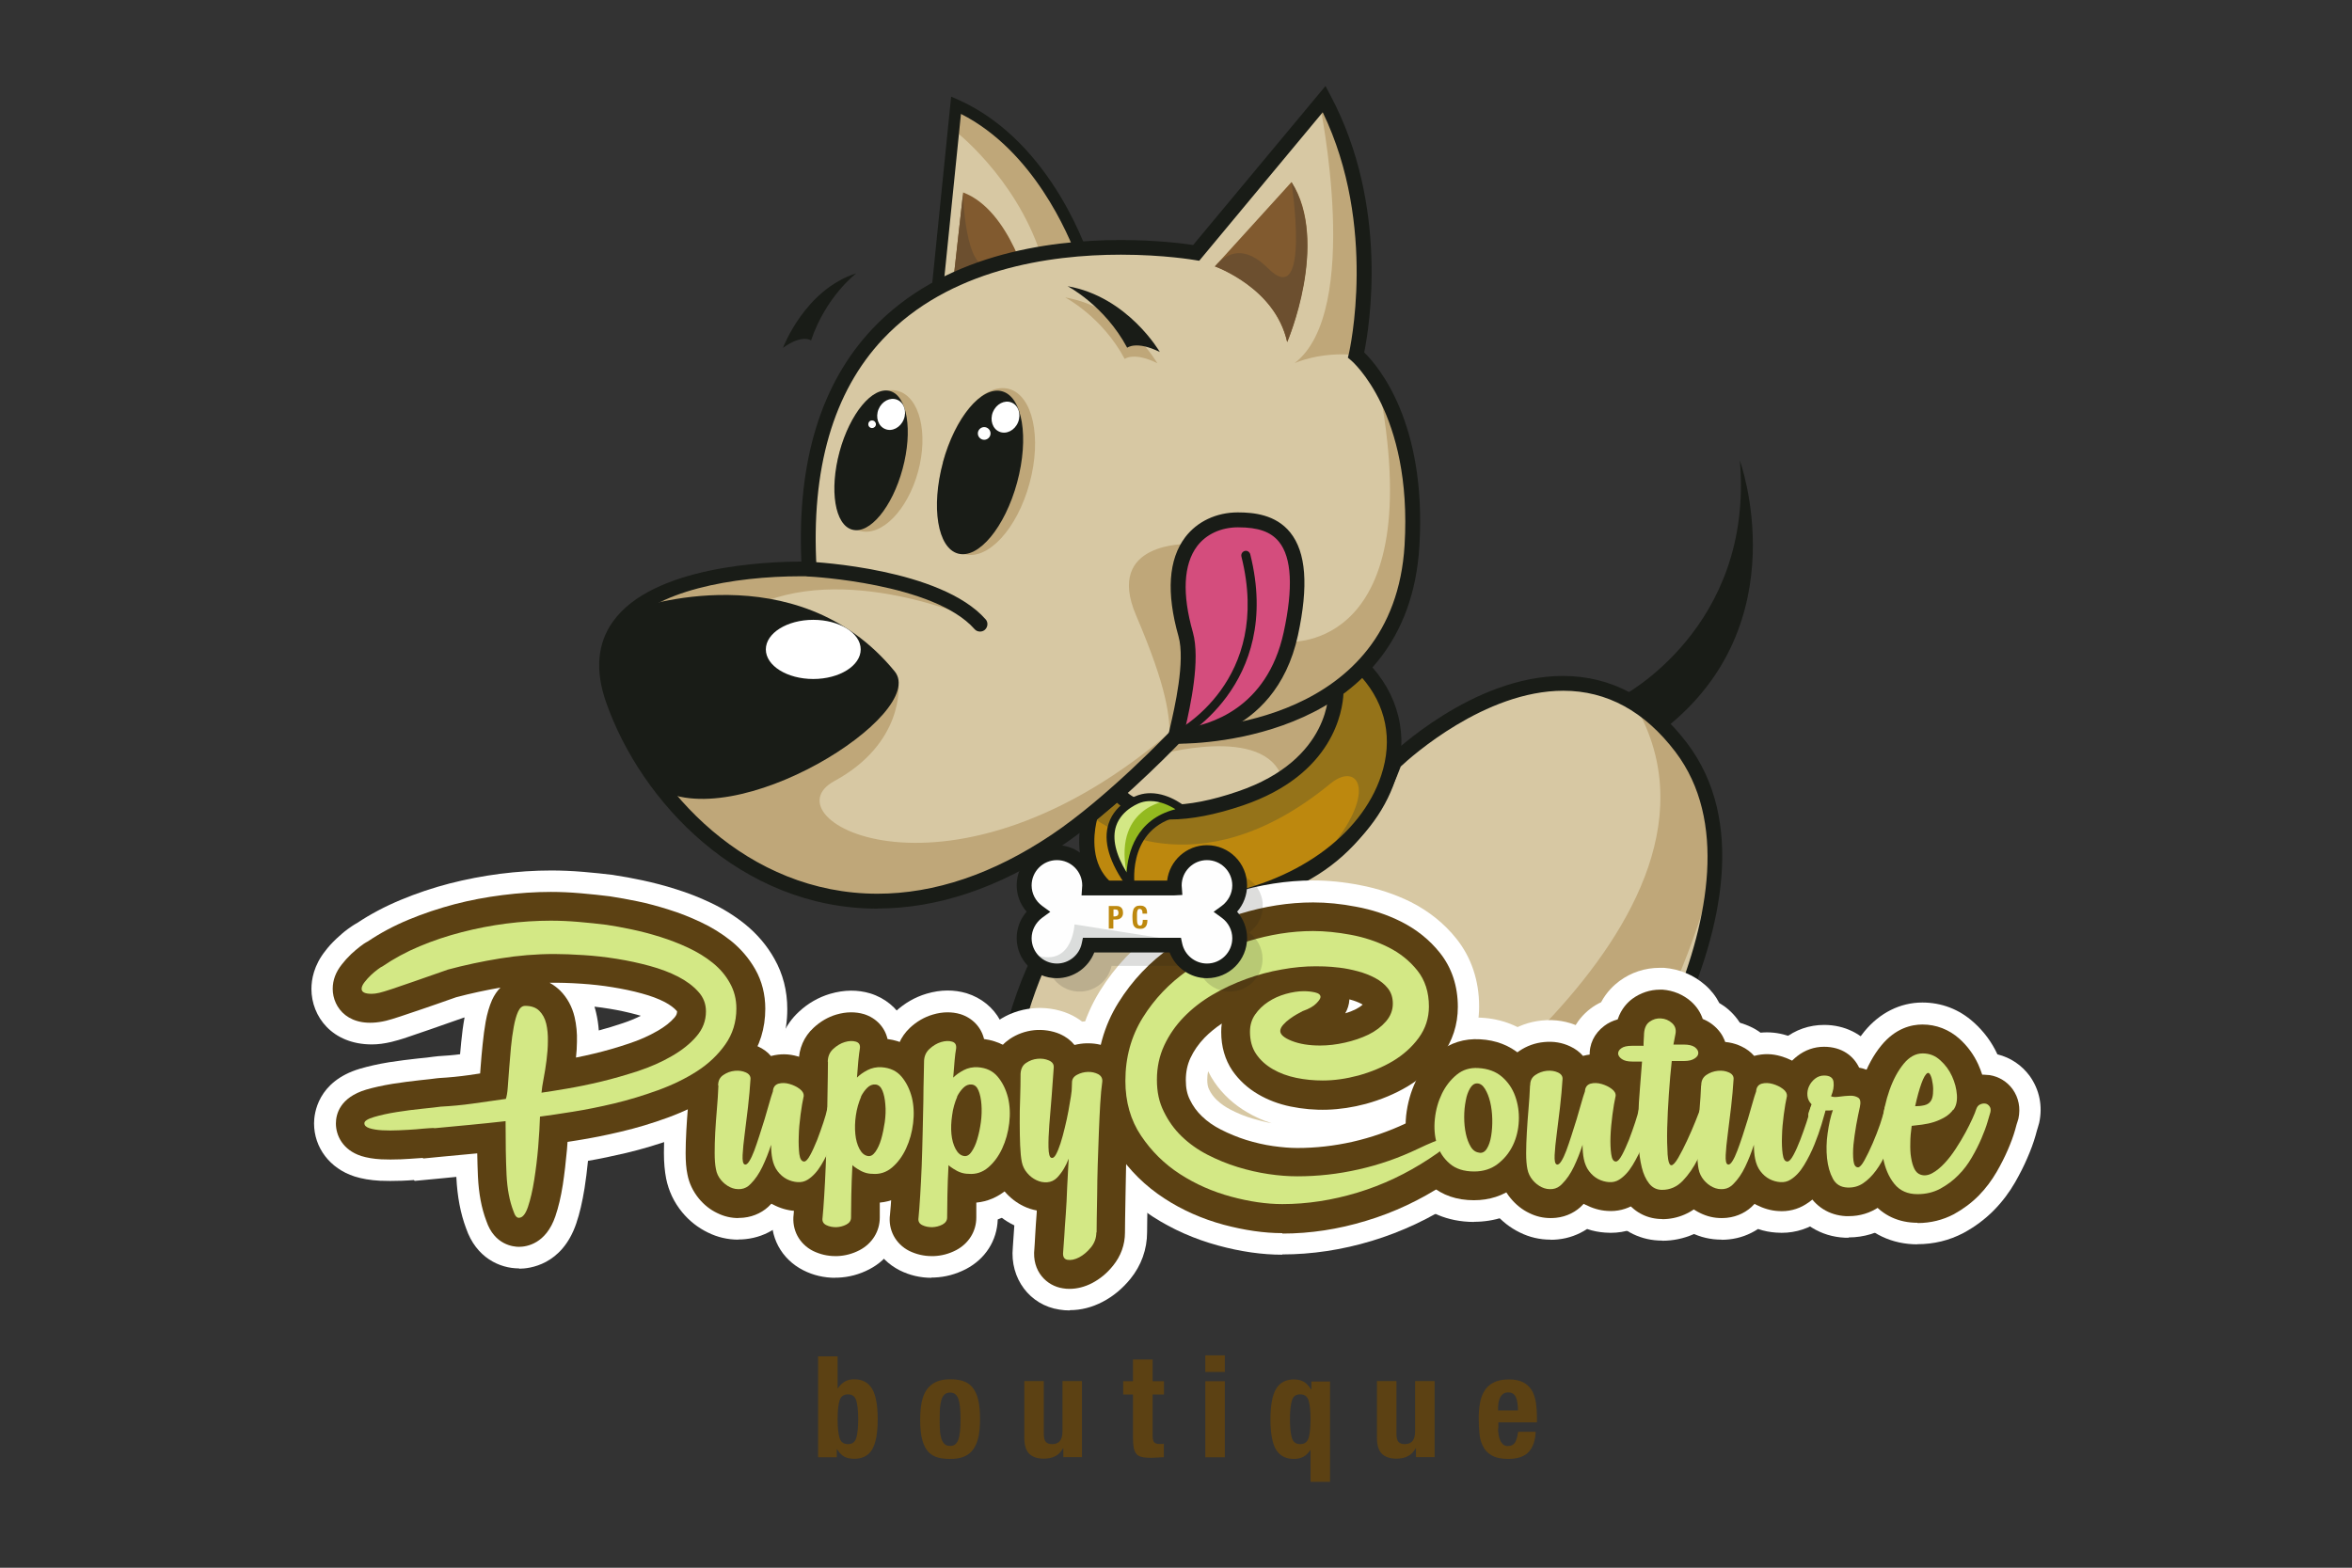 <?xml version="1.0" encoding="UTF-8"?>
<svg id="Capa_1" data-name="Capa 1" xmlns="http://www.w3.org/2000/svg" xmlns:xlink="http://www.w3.org/1999/xlink" viewBox="0 0 170.08 113.39">
  <rect x="0" y="0" width="170.08" height="113.39" fill="#333333" stroke="none"/>
  <defs>
    <style>
      .cls-1 {
        fill: none;
      }

      .cls-2 {
        clip-path: url(#clippath);
      }

      .cls-3 {
        fill: #fff;
      }

      .cls-4 {
        fill: #fefefe;
      }

      .cls-5 {
        fill: #815a2f;
      }

      .cls-6 {
        fill: #6c4f2f;
      }

      .cls-7 {
        fill: #bd880e;
      }

      .cls-8 {
        fill: #bfa779;
      }

      .cls-9 {
        fill: #d7c8a3;
      }

      .cls-10 {
        fill: #d44d7d;
      }

      .cls-11 {
        fill: #d3e885;
      }

      .cls-12 {
        fill: #dbdddc;
      }

      .cls-13 {
        fill: #191c17;
      }

      .cls-14 {
        fill: #93ba1f;
      }

      .cls-15 {
        fill: #957319;
      }

      .cls-16 {
        fill: #5c4113;
      }

      .cls-17 {
        opacity: .15;
      }
    </style>
    <clipPath id="clippath">
      <rect class="cls-1" x="75.72" y="63.16" width="15.59" height="8.55"/>
    </clipPath>
  </defs>
  <path class="cls-9" d="M78.5,19.14s-2.57-8.48-9.36-11.53l-1.58,15.6s3.62-3.76,10.95-4.07"/>
  <path class="cls-5" d="M68.98,19.92s3.16-.99,5.46,1.01c0,0-1.35-5.71-4.79-7.01l-.67,6Z"/>
  <path class="cls-6" d="M69.64,13.92s.11,5.83,1.99,5.32l-2.65,.68,.67-6Z"/>
  <path class="cls-9" d="M100.79,55.13s12.4-12.1,20.76-1.07c8.36,11.03-7.3,30.87-7.3,30.87,0,0-26.42-2.22-33.28-1.07-6.85,1.16-9.43,1.07-9.43,1.07,0,0,.82-17.36,8.28-20.82,0,0,1.7,2.22,7.42,1.29,5.72-.93,10.88-2.95,13.54-10.27"/>
  <path class="cls-8" d="M99.4,84.2s28.2-17.59,18.72-33.39c0,0,7.29,4.35,5.69,12.38-1.6,8.04-9.56,21.73-9.56,21.73l-14.85-.73Z"/>
  <path class="cls-13" d="M71.69,85.47l-.72-.02,.05-.55c.03-.43,.93-17.71,8.59-21.27l.39-.18,.26,.34s1.1,1.31,4.38,1.31c.78,0,1.63-.07,2.53-.22,5.25-.85,10.48-2.64,13.12-9.93l.13-.2c.25-.24,6.08-5.86,12.6-5.86,3.51,0,6.52,1.63,8.97,4.85,8.58,11.32-7.23,31.48-7.39,31.61l-.16,.13h-.2c-.15-.02-14.77-.95-24.95-.95-3.88,0-6.64-.4-8.2-.14-5.92,1-8.68,1.07-9.38,1.07m8.04-20.71c-5.81,2.94-7.27,17.5-7.57,19.64,1.12-.04,3.8-.22,8.74-1.05,1.62-.28,4.44,.12,8.38,.12,9.54,0,22.98,.81,24.81,.93,1.58-1.3,14.55-20.09,7.05-30-2.23-2.94-4.96-4.43-8.11-4.43-5.68,0-11.03,4.79-11.76,5.48-2.85,7.7-8.37,9.59-13.91,10.49-.96,.16-1.86,.23-2.7,.23h0c-2.86,0-4.32-.91-4.91-1.41"/>
  <path class="cls-9" d="M80.91,57.22s.3,1.29,2.58,1.47c2.27,.17,8.89-1.24,10.94-3.77,2.04-2.53,2.19-3.97,2.19-4.98,0,0-3.95,2.17-6.58,2.69-2.63,.52-5.22,.87-5.22,.87l-3.9,3.73Z"/>
  <path class="cls-8" d="M83.69,54.61s7.78-2.24,9.03,1.68c0,0,4.22-3.03,3.87-6.34-.35-3.31,.02-.21,.02-.21,0,0-11.14,.65-12.92,4.87"/>
  <path class="cls-7" d="M78.83,58.99s-2.61,8.05,8.66,6.38c11.28-1.67,16.77-11.32,10.93-17.15,0,0-1,1.11-1.84,1.68,0,0,.35,5.39-6.91,7.86-7.25,2.47-8.89-.43-8.89-.43l-1.96,1.66Z"/>
  <path class="cls-15" d="M79.27,59.29s7.13,5.44,16.92-2.6c2.22-1.83,3.72,1.05-1.24,6.01,0,0,10.54-7.05,3.32-14.27l-1.66,1.74s.61,5.65-8.82,8.16c0,0-5.25,1.37-6.92-1.06l-1.6,2.04Z"/>
  <path class="cls-13" d="M84.67,66.13h0c-2.73,0-4.65-.75-5.72-2.22-1.56-2.14-.66-4.97-.62-5.09l.05-.15,2.57-2.17,.32,.56s.74,1.15,3.32,1.15c1.39,0,3.04-.32,4.93-.97,6.79-2.31,6.55-7.27,6.55-7.32l-.02-.3,.25-.17c.78-.53,1.74-1.59,1.75-1.6l.38-.42,.4,.4c2.34,2.34,3.09,5.47,2.06,8.59-1.58,4.79-6.8,8.5-13.29,9.46-1.05,.16-2.02,.24-2.9,.24m-5.37-6.84c-.14,.54-.55,2.54,.52,4,.86,1.18,2.49,1.77,4.85,1.77,.82,0,1.75-.07,2.75-.22,6.1-.9,10.98-4.34,12.43-8.75,.86-2.59,.35-5.09-1.42-7.1-.33,.34-.83,.82-1.31,1.18-.06,1.24-.72,5.86-7.26,8.09-2,.68-3.77,1.02-5.28,1.02-2.15,0-3.3-.71-3.84-1.21l-1.43,1.21Z"/>
  <path class="cls-8" d="M68.98,9.4s4.4,3.34,6.27,8.97l2.85-.36s-2.38-7.47-8.95-10.4l-.16,1.79Z"/>
  <path class="cls-13" d="M67.02,24.36l1.76-17.37,.53,.23c6.88,3.09,9.48,11.43,9.59,11.79l.16,.51-.54,.02c-7.06,.3-10.63,3.91-10.67,3.95l-.83,.86Zm2.47-16.12l-1.42,13.97c1.42-1.1,4.67-3.11,9.86-3.46-.66-1.79-3.2-7.85-8.44-10.51"/>
  <path class="cls-9" d="M58.51,41.16s-17.7-.62-14.19,9.43c3.51,10.05,16.23,20.82,32.03,10.23,4.13-2.77,8.67-7.56,8.67-7.56,0,0,16.22,.53,17.08-13.79,.6-10.01-4.05-13.79-4.05-13.79,0,0,2.31-9.79-2.31-18.51l-9.25,11.12s-29.63-5.34-27.98,22.86"/>
  <path class="cls-8" d="M95.44,7.54s3.11,14.96-1.83,18.73c0,0,1.83-.86,4.45-.59,0,0,2.55-9.81-2.62-18.14"/>
  <path class="cls-8" d="M60.74,32.57c-.76,2.79-.11,5.4,1.45,5.83,1.56,.42,3.44-1.5,4.2-4.29,.76-2.8,.1-5.4-1.45-5.83-1.56-.43-3.44,1.5-4.2,4.29"/>
  <path class="cls-8" d="M68.23,33.27c-.89,3.3-.23,6.35,1.49,6.81,1.72,.47,3.84-1.83,4.73-5.13,.9-3.3,.23-6.35-1.49-6.82-1.72-.46-3.84,1.83-4.73,5.13"/>
  <path class="cls-8" d="M77.02,21.51s2.67,1.38,4.31,4.45c0,0,.67-.53,2.36,.31,0,0-2.31-4.01-6.67-4.76"/>
  <path class="cls-8" d="M93.2,46.42s10.29,.73,6.46-18.75c0,0,6.22,11.66-1.07,20.55,0,0-4.67,4.08-8.5,4.49l-2.91-.82,6.02-5.46Z"/>
  <path class="cls-8" d="M85.91,39.35s-6.04-.19-3.76,5.15c2.28,5.34,2.44,7.3,2.44,8.99,0,0,2.86-6.81,2.57-10.01-.29-3.2-1.25-4.13-1.25-4.13"/>
  <path class="cls-8" d="M64.98,49.55s.39,4.2-4.64,6.94c-5.04,2.73,8.42,10.26,24.57-3.79,0,0-12.9,17.51-29.35,10.67,0,0-7.03-3.28-7.6-7.45-.57-4.17,17.02-6.37,17.02-6.37"/>
  <path class="cls-8" d="M70.56,44.83s-9.63-4.35-16.37-.82l-7.82-.29s11.53-6.46,24.19,1.1"/>
  <path class="cls-10" d="M85.03,53.26s6.72-.04,8.32-7.43c1.6-7.38-1.34-8.23-3.83-8.23s-5.57,1.94-3.78,8.27c.67,2.36-.71,7.11-.71,7.38"/>
  <path class="cls-13" d="M63.45,65.72c-9.9,0-17.12-7.75-19.63-14.95-.79-2.27-.63-4.23,.5-5.81,2.86-4.02,11.13-4.34,13.6-4.34h.03c-.32-7.22,1.41-12.88,5.13-16.83,5.01-5.31,12.54-6.43,17.97-6.43,2.56,0,4.5,.25,5.23,.36l9.57-11.5,.37,.7c4.26,8.03,2.79,16.79,2.43,18.57,1,.97,4.53,5.08,3.99,14.01-.83,13.88-15.68,14.29-17.39,14.29-.86,.89-4.86,4.96-8.6,7.47-4.41,2.96-8.85,4.45-13.2,4.45m-5.54-24.03c-4.82,0-10.7,1.02-12.73,3.89-.91,1.28-1.03,2.91-.36,4.84,2.4,6.86,9.25,14.23,18.63,14.23,4.13,0,8.37-1.43,12.6-4.27,4.03-2.7,8.54-7.44,8.58-7.49l.16-.17h.45c1.59,0,15.55-.36,16.33-13.28,.57-9.58-3.81-13.31-3.85-13.35l-.25-.21,.08-.33c.02-.1,2.09-9.17-1.9-17.42l-8.93,10.74-.31-.05s-2.23-.39-5.35-.39c-5.22,0-12.44,1.06-17.2,6.09-3.61,3.83-5.23,9.42-4.81,16.61l.03,.58-.59-.02s-.21,0-.57,0"/>
  <path class="cls-13" d="M68.19,33.44c-.88,3.24-.39,6.2,1.09,6.6,1.48,.4,3.39-1.9,4.27-5.14,.88-3.25,.39-6.2-1.09-6.6-1.48-.4-3.39,1.9-4.28,5.15"/>
  <path class="cls-13" d="M60.71,32.68c-.75,2.77-.34,5.29,.92,5.63,1.26,.34,2.89-1.62,3.64-4.4,.75-2.77,.34-5.29-.92-5.63-1.26-.34-2.89,1.63-3.64,4.4"/>
  <path class="cls-13" d="M70.87,45.68c-.15,0-.3-.06-.4-.18-2.94-3.33-11.89-3.8-11.98-3.8-.29-.02-.52-.26-.51-.56,.01-.29,.24-.51,.56-.51,.39,.02,9.5,.5,12.73,4.16,.2,.22,.17,.56-.05,.76-.1,.09-.23,.13-.35,.13"/>
  <path class="cls-5" d="M87.86,19.27s4.28,1.43,5.22,5.47c0,0,3.07-7.38,.31-11.57l-5.53,6.09Z"/>
  <path class="cls-13" d="M125.8,33.27s4.32,11.77-5.41,19.43c0,0-2.35-1.98-3.14-2.32,0,0,9.62-4.97,8.56-17.11"/>
  <path class="cls-13" d="M45.97,44.02s11.61-4.14,18.72,4.53c2.52,3.07-11.63,12.04-17.3,8.36,0,0-3.83-6.87-3.52-8.69,.3-1.83,.69-3.3,2.1-4.19"/>
  <path class="cls-13" d="M77.2,20.7s2.67,1.38,4.31,4.45c0,0,.67-.53,2.36,.31,0,0-2.31-4-6.67-4.76"/>
  <path class="cls-13" d="M61.92,19.77s-2.18,1.64-3.27,4.85c0,0-.64-.47-2.03,.54,0,0,1.57-4.21,5.3-5.39"/>
  <path class="cls-3" d="M63.53,29.6c-.24,.59-.02,1.23,.48,1.43,.5,.21,1.1-.1,1.34-.69,.24-.59,.02-1.23-.48-1.43-.5-.2-1.1,.11-1.34,.69"/>
  <path class="cls-3" d="M71.8,29.8c-.24,.59-.02,1.23,.48,1.43,.5,.2,1.1-.1,1.34-.69,.24-.59,.02-1.23-.48-1.43-.5-.2-1.1,.11-1.34,.69"/>
  <path class="cls-6" d="M87.86,19.27s4.43,1.61,5.22,5.47c0,0,3.07-7.06,.31-11.57,0,0,1.43,9.36-1.69,6.24-1.65-1.65-2.91-1.23-3.84-.15"/>
  <path class="cls-3" d="M62.79,30.69c0,.15,.12,.27,.27,.27s.28-.12,.28-.27-.12-.28-.28-.28-.27,.12-.27,.28"/>
  <path class="cls-3" d="M71.63,31.35c0,.25-.21,.46-.46,.46s-.46-.21-.46-.46,.21-.46,.46-.46,.46,.21,.46,.46"/>
  <path class="cls-3" d="M62.24,46.97c0,1.18-1.54,2.14-3.43,2.14s-3.43-.96-3.43-2.14,1.54-2.14,3.43-2.14,3.43,.96,3.43,2.14"/>
  <path class="cls-13" d="M84.49,53.8v-.54c0-.11,.02-.22,.13-.69,.3-1.3,1.11-4.76,.6-6.55-.89-3.15-.73-5.56,.49-7.17,.86-1.13,2.25-1.79,3.8-1.79,1.13,0,2.74,.15,3.79,1.45,1.15,1.43,1.33,3.86,.56,7.43-1.67,7.71-8.77,7.85-8.84,7.85h-.54Zm5.03-15.66c-1.22,0-2.3,.5-2.95,1.36-.99,1.31-1.1,3.46-.31,6.23,.56,1.99-.19,5.36-.55,6.94,1.67-.23,5.91-1.36,7.12-6.95,.69-3.19,.58-5.39-.34-6.53-.59-.73-1.5-1.05-2.96-1.05"/>
  <path class="cls-13" d="M85.03,53.59c-.12,0-.23-.07-.29-.18-.08-.16-.02-.36,.14-.44,.29-.15,7.14-3.72,4.89-12.72-.04-.17,.06-.35,.24-.4,.17-.05,.35,.06,.4,.24,2.38,9.52-5.16,13.43-5.23,13.47-.05,.02-.1,.03-.15,.03"/>
  <path class="cls-11" d="M82.24,57.78s-3.84,1.65-.7,6.27c0,0-.25-4.8,4.16-5.36,0,0-1.69-1.44-3.46-.92"/>
  <path class="cls-14" d="M84.41,57.91s-4.09,.48-2.86,5.6c0,0,.81-4.74,3.91-4.93,0,0-.67-.67-1.05-.67"/>
  <path class="cls-13" d="M82.2,65.11l-.66-.9c-1.33-1.81-1.79-3.38-1.37-4.65,.51-1.54,2.11-2.04,2.18-2.06,.27-.09,.55-.13,.84-.13,1.45,0,2.64,1.06,2.69,1.1l.45,.4-.6,.09c-4.22,.62-3.71,4.86-3.68,5.04l.15,1.1Zm.99-7.17c-.23,0-.46,.03-.67,.1-.02,0-1.39,.45-1.81,1.7-.3,.91-.04,2.04,.76,3.36,.09-1.39,.66-3.84,3.53-4.57-.43-.27-1.09-.59-1.81-.59"/>
  <path class="cls-12" d="M85.48,64.72s.58-2.38,2.2-1.33c1.62,1.04,.11,2.55,.11,2.55,0,0,2.72-.57,1.5-3.15-1.22-2.58-5.48-1-3.81,1.94"/>
  <path class="cls-12" d="M87.79,65.94s1.52,2.93-2.33,3.43c0,0,1.97,2.14,3.85-.49,1.89-2.63-1.52-2.93-1.52-2.93"/>
  <path class="cls-12" d="M75.05,62.43s2.54-.58,3.18,2.31c0,0,1.44-2.98-2.16-3.26,0,0-1.02,.1-1.02,.95"/>
  <path class="cls-3" d="M37.53,91.74c-1.39,0-3.1-.77-3.83-2.91-.4-1.07-.63-2.28-.7-3.69,0,0,0-.02,0-.02-.31,.03-.61,.06-.91,.09l-2.1,.2-.06-.06c-.29,.02-.58,.04-.88,.05-.6,.02-1.09,.02-1.57,0-.71-.04-1.3-.14-1.84-.31-1.78-.57-2.93-2.08-2.93-3.84,0-.69,.24-3.03,3.31-3.95,.62-.18,1.31-.34,2.11-.47,.73-.11,1.41-.2,2.07-.27,.52-.05,.89-.09,1.14-.13l.36-.04c.52-.03,1.05-.07,1.57-.14,.02-.29,.05-.58,.08-.87,.06-.63,.14-1.23,.24-1.77,0,0,0-.02,0-.02-.05,.01-.09,.02-.13,.04-.98,.34-1.78,.62-2.4,.84-.65,.22-1.18,.4-1.58,.54-.49,.17-.9,.28-1.18,.35-.51,.12-.97,.18-1.41,.18-2.87,0-4.37-2.02-4.37-4.01,0-.68,.17-1.71,1.01-2.76,.19-.26,.48-.58,.81-.89,.27-.25,.53-.48,.79-.67,.21-.15,.43-.31,.69-.45,.96-.64,2.02-1.2,3.15-1.67,1.15-.48,2.34-.88,3.54-1.19,1.17-.3,2.4-.54,3.65-.7,1.26-.16,2.5-.24,3.7-.24,.73,0,1.49,.03,2.32,.1,.75,.06,1.46,.14,2.14,.22l.11,.02c.6,.09,1.27,.21,2.02,.37,.79,.17,1.61,.38,2.42,.64,.84,.26,1.69,.59,2.49,.97,.9,.42,1.75,.95,2.5,1.55,.9,.73,1.61,1.57,2.14,2.52,.62,1.09,.93,2.32,.93,3.63,0,1.75-.49,3.33-1.47,4.71-.8,1.13-1.83,2.11-3.06,2.9-1.08,.69-2.28,1.28-3.58,1.74-1.17,.42-2.36,.78-3.54,1.06-.95,.22-1.87,.42-2.76,.57-.07,.69-.15,1.35-.25,1.98-.16,.99-.35,1.82-.6,2.55-1.03,3.03-3.41,3.27-4.12,3.27m5.44-18.94c.04,.13,.08,.26,.11,.4,.1,.42,.17,.86,.2,1.31,.56-.15,1.13-.32,1.72-.52,.48-.16,.92-.34,1.32-.54-.09-.03-.19-.06-.28-.08-.63-.17-1.3-.32-1.99-.43-.36-.06-.72-.11-1.08-.15"/>
  <path class="cls-3" d="M53.4,89.66c-.77,0-1.52-.17-2.22-.52-.7-.34-1.33-.83-1.85-1.46-.6-.73-.98-1.55-1.16-2.44-.1-.52-.16-1.13-.16-1.84,0-.52,.02-1.1,.05-1.71,.03-.56,.07-1.16,.13-1.78,.04-.51,.07-1.01,.09-1.5,.03-1.53,.75-2.88,2-3.71,.73-.5,1.58-.81,2.49-.9,.97-.1,1.87,.06,2.7,.44,.27,.12,.52,.27,.75,.44,.63-.06,1.25,0,1.86,.18,.72,.21,1.37,.53,1.93,.95,.11,.08,.21,.17,.31,.26,.3,0,.62,.03,.92,.1,.94,.18,1.85,.75,2.48,1.59,.79,1.05,1.02,2.36,.65,3.63-.06,.21-.14,.53-.27,.96-.17,.57-.38,1.16-.63,1.78-.27,.68-.61,1.36-1,2.01-.6,.99-1.33,1.75-2.19,2.28-.84,.53-1.87,.8-2.95,.71-.43-.03-.87-.11-1.31-.26-.62,.41-1.33,.67-2.09,.75-.17,.02-.36,.03-.55,.03m5.18-6.98l.72,.11c-.05-.09-.11-.19-.17-.28-.07-.09-.19-.23-.38-.36-.05,.18-.11,.35-.16,.52"/>
  <path class="cls-3" d="M60.4,92.42c-.81,0-1.59-.18-2.3-.54-1.61-.81-2.48-2.45-2.26-4.21,.03-.35,.07-.82,.1-1.39,.04-.63,.07-1.33,.1-2.08,.03-.77,.06-1.55,.08-2.35,.02-.81,.03-1.56,.04-2.25l.03-1.83c.01-.48,.01-.8,.01-.97,0-1.4,.56-2.69,1.57-3.62,.65-.61,1.42-1.05,2.26-1.3,1.03-.3,2-.3,2.9-.03,1.09,.34,1.92,1.05,2.41,1.95,1.04,.32,1.95,.91,2.64,1.74,.71,.86,1.21,1.86,1.48,2.99,.24,.99,.3,2.06,.17,3.15-.13,1.04-.4,2.03-.83,2.93-.47,1.03-1.13,1.9-1.94,2.6-.52,.44-1.08,.77-1.69,1-.05,1.53-.9,2.86-2.3,3.59-.73,.38-1.49,.58-2.28,.61h-.21Z"/>
  <path class="cls-3" d="M67.36,92.42c-.81,0-1.58-.18-2.3-.54-1.61-.82-2.48-2.46-2.26-4.22,.03-.35,.07-.81,.1-1.38,.04-.63,.07-1.33,.1-2.08,.03-.76,.05-1.55,.07-2.35,.02-.81,.04-1.56,.05-2.25l.03-1.82c.01-.5,.02-.81,.02-.98,0-1.4,.56-2.68,1.57-3.62,.65-.61,1.42-1.06,2.27-1.31,1.02-.3,1.99-.3,2.89-.03,1.09,.34,1.93,1.05,2.42,1.95,1.04,.32,1.95,.91,2.64,1.74,.71,.85,1.21,1.86,1.48,2.99,.24,.99,.3,2.06,.17,3.15-.13,1.04-.4,2.03-.83,2.93-.47,1.03-1.13,1.9-1.94,2.6-.52,.44-1.08,.77-1.69,1-.05,1.53-.9,2.86-2.3,3.59-.74,.38-1.5,.58-2.28,.61h-.21Z"/>
  <path class="cls-3" d="M77.35,94.78c-.25,0-.5-.02-.74-.06-2.14-.32-3.59-2.25-3.37-4.5,.02-.25,.04-.59,.07-1.02,.01-.18,.02-.37,.04-.57-.69-.33-1.31-.81-1.84-1.42-.61-.69-1.03-1.56-1.21-2.49-.09-.45-.16-1.04-.19-1.74-.02-.55-.03-1.14-.03-1.77s0-1.25,.03-1.91c.02-.57,.03-1.11,.03-1.64v-.2c.09-1.5,.82-2.82,2.01-3.62,.74-.51,1.59-.82,2.51-.91,.84-.09,1.81,.04,2.64,.4,.35,.15,.66,.34,.95,.56,.09,0,.19-.01,.28-.02h.19c.85,0,1.66,.2,2.4,.59,1.53,.84,2.36,2.39,2.22,4.07l-.02,.21c-.05,.34-.09,.78-.12,1.33-.04,.63-.07,1.32-.1,2.04-.03,.73-.05,1.48-.07,2.23-.02,.75-.03,1.45-.04,2.1-.01,.67-.02,1.25-.03,1.75,0,.45-.01,.76-.01,.93,0,1.24-.42,2.41-1.21,3.38-.57,.7-1.24,1.26-2.01,1.66-.77,.4-1.56,.6-2.36,.6"/>
  <path class="cls-3" d="M92.73,90.75c-1.45,0-3.02-.22-4.66-.67-1.69-.46-3.28-1.16-4.72-2.09-1.55-1-2.86-2.29-3.88-3.82-1.15-1.72-1.74-3.74-1.74-5.99,0-2.38,.61-4.57,1.81-6.51,1.1-1.77,2.52-3.27,4.23-4.47,1.61-1.14,3.43-2.02,5.4-2.62,1.93-.59,3.88-.9,5.78-.9,1.08,0,2.22,.11,3.39,.34,1.28,.24,2.52,.65,3.66,1.21,1.32,.67,2.44,1.56,3.32,2.67,1.08,1.35,1.64,3.04,1.64,4.89,0,1.6-.5,3.13-1.44,4.42-.4,.55-.86,1.05-1.36,1.5,.14-.01,.28-.02,.42-.02,2.14,0,3.82,1.64,3.82,3.74,0,1.31-.59,2.53-1.67,3.43-.35,.3-.8,.62-1.4,1.01-1.91,1.26-3.98,2.23-6.13,2.88-2.15,.65-4.33,.98-6.49,.98m-5.35-13.23c-.04,.18-.06,.37-.06,.58,0,.3,.04,.54,.13,.71,.14,.3,.33,.55,.56,.77,.28,.27,.61,.5,1,.7,.5,.26,1.03,.48,1.58,.64,.47,.14,.93,.26,1.39,.34-.64-.2-1.23-.47-1.77-.79-.95-.55-1.76-1.29-2.37-2.18-.17-.25-.32-.51-.45-.78"/>
  <path class="cls-3" d="M106.6,88.38c-2.05,0-3.4-.8-4.16-1.47-.96-.83-1.65-1.88-2.02-3.11-.31-1.03-.4-2.13-.29-3.27,.12-1.09,.41-2.11,.86-3.04,.5-1.02,1.19-1.89,2.03-2.58,1.15-.95,2.57-1.41,4.12-1.3,1.45,.08,2.79,.6,3.84,1.5,.92,.8,1.6,1.79,2.02,2.95,.36,1.01,.52,2.08,.46,3.19-.05,1.1-.32,2.17-.79,3.16-.51,1.05-1.23,1.95-2.15,2.66-1.12,.86-2.47,1.3-3.93,1.3"/>
  <path class="cls-3" d="M112.12,89.66c-.77,0-1.52-.17-2.22-.52-.7-.34-1.34-.84-1.87-1.48-.57-.69-.95-1.49-1.14-2.39-.11-.56-.16-1.16-.16-1.87,0-.52,.02-1.09,.05-1.71,.03-.56,.07-1.17,.13-1.78,.04-.51,.08-1,.09-1.49,.03-1.53,.75-2.88,1.99-3.71,.74-.5,1.59-.81,2.5-.9,.98-.1,1.88,.06,2.71,.44,.27,.12,.52,.27,.75,.44,.63-.06,1.25,0,1.87,.19,.71,.2,1.36,.52,1.93,.95,.11,.08,.21,.17,.31,.26,.31-.01,.62,.03,.92,.1,.95,.19,1.86,.76,2.48,1.59,.79,1.06,1.02,2.37,.65,3.64-.05,.21-.14,.53-.27,.95-.16,.54-.37,1.14-.62,1.77-.28,.69-.62,1.38-1.01,2.03-.59,.98-1.33,1.74-2.19,2.27-.84,.53-1.88,.8-2.95,.71-.43-.03-.87-.11-1.3-.26-.63,.41-1.33,.67-2.09,.75-.17,.02-.36,.03-.55,.03m5.18-6.98l.71,.11c-.04-.09-.1-.18-.17-.28-.07-.09-.19-.23-.38-.36-.05,.17-.11,.35-.16,.52"/>
  <path class="cls-3" d="M120.2,89.73c-1.51,0-2.85-.65-3.79-1.83-.56-.7-.98-1.57-1.23-2.58-.18-.72-.29-1.52-.33-2.4-.03-.71-.04-1.46-.02-2.25,.01-.43,.03-.86,.06-1.29-.86-.71-1.42-1.75-1.51-2.87-.09-1.42,.51-2.71,1.66-3.58,.23-.17,.48-.32,.74-.44,.4-.75,.93-1.24,1.32-1.53,.85-.63,1.86-.96,2.92-.96h.31c1.12,.09,2.13,.51,2.96,1.23,.44,.38,.79,.83,1.04,1.32,.15,.09,.3,.19,.44,.29,1.08,.83,1.69,2.04,1.69,3.32,0,.36-.05,.71-.13,1.04,.17,.15,.33,.32,.48,.51,.86,1.06,1.11,2.48,.69,3.81-.12,.41-.28,.93-.48,1.57-.26,.82-.58,1.63-.96,2.4-.48,.94-1.04,1.76-1.7,2.45-1.12,1.16-2.59,1.8-4.15,1.8"/>
  <path class="cls-3" d="M124.49,89.66c-.78,0-1.53-.17-2.23-.52-.69-.33-1.33-.83-1.86-1.47-.58-.71-.97-1.52-1.15-2.41-.11-.55-.16-1.16-.16-1.86,0-.52,.02-1.09,.05-1.7,.03-.58,.08-1.18,.13-1.79,.04-.51,.07-1.01,.09-1.49,.03-1.52,.75-2.87,1.99-3.7,.75-.51,1.6-.82,2.51-.91,.97-.1,1.87,.06,2.7,.44,.27,.12,.52,.27,.75,.44,.63-.06,1.25,0,1.87,.19,.71,.2,1.35,.52,1.92,.95,.11,.09,.22,.17,.32,.27,.32,0,.62,.03,.92,.1,.95,.19,1.86,.76,2.49,1.6,.78,1.03,1.01,2.34,.64,3.62-.05,.2-.14,.52-.27,.95-.17,.58-.38,1.17-.63,1.78-.28,.69-.61,1.37-1,2.01-.6,.99-1.34,1.75-2.19,2.28-.84,.53-1.87,.8-2.95,.71-.43-.03-.87-.11-1.3-.26-.63,.41-1.33,.67-2.09,.75-.17,.02-.36,.03-.55,.03m5.18-6.98l.71,.11c-.04-.09-.1-.19-.18-.29-.06-.08-.18-.22-.37-.35-.05,.18-.11,.35-.16,.52"/>
  <path class="cls-3" d="M133.68,89.52h-.27c-1.76-.08-3.26-1.02-4.1-2.57-.44-.81-.72-1.76-.83-2.82-.02-.18-.03-.36-.04-.54-.21-.19-.4-.4-.56-.63-.62-.84-.87-1.85-.73-2.87-.04-.19-.07-.37-.08-.57-.07-.9,.1-1.78,.48-2.57,.32-.68,.81-1.3,1.45-1.81,.84-.67,1.85-1.01,2.91-1.01,1.5,0,2.79,.67,3.57,1.74,.04,.02,.09,.03,.13,.05l2.4-.47-.23,.67c.89,.19,1.7,.69,2.31,1.42,.71,.87,1.03,1.99,.91,3.15l-.06,.4c-.02,.11-.08,.35-.17,.72-.11,.45-.25,.92-.43,1.44-.17,.51-.38,1.04-.63,1.59-.32,.71-.69,1.36-1.12,1.93-.55,.74-1.17,1.33-1.84,1.79-.89,.61-1.96,.94-3.07,.94"/>
  <path class="cls-3" d="M138.66,90c-1.83,0-3.43-.75-4.53-2.12-.78-.97-1.3-2.15-1.55-3.51-.2-1.11-.24-2.28-.12-3.49,.12-1.16,.36-2.27,.73-3.3,.41-1.15,.96-2.15,1.63-2.98,1.11-1.35,2.6-2.09,4.19-2.09,1.39,0,2.67,.49,3.71,1.43,.73,.65,1.31,1.43,1.72,2.32,.95,.23,1.76,.78,2.34,1.57,.71,1,.94,2.19,.68,3.38l-.1,.35c-.03,.1-.09,.28-.16,.56-.15,.53-.35,1.07-.6,1.64-.25,.59-.55,1.17-.88,1.75-.42,.73-.93,1.41-1.53,2.02-.64,.65-1.38,1.2-2.19,1.64-1.04,.55-2.16,.82-3.36,.82"/>
  <path class="cls-16" d="M37.53,90.18c-.41,0-1.78-.14-2.36-1.87-.35-.92-.55-1.98-.61-3.23-.02-.5-.04-1.05-.05-1.66-.11,.01-.22,.02-.33,.03-.76,.07-1.5,.14-2.24,.21l-1.33,.13-.04-.04-.3,.02c-.42,.03-.84,.06-1.29,.08-.53,.02-.98,.02-1.41,0-.56-.03-1.03-.11-1.45-.24-1.35-.44-1.83-1.5-1.83-2.35,0-.67,.29-1.88,2.19-2.45,.55-.16,1.18-.3,1.91-.42,.69-.11,1.34-.19,1.97-.26,.55-.06,.96-.1,1.22-.14l.2-.02c.72-.04,1.43-.11,2.13-.21l.81-.12c.01-.17,.03-.34,.04-.53,.04-.5,.08-1.03,.14-1.57,.06-.59,.13-1.14,.22-1.64,.11-.6,.26-1.11,.46-1.57,.16-.35,.37-.66,.61-.9-1.08,.19-2.16,.42-3.21,.7-1,.35-1.81,.64-2.44,.85-.64,.22-1.17,.4-1.57,.53-.45,.15-.81,.26-1.06,.32-2.67,.63-3.85-.94-3.85-2.31,0-.63,.22-1.22,.67-1.78,.17-.22,.4-.48,.66-.73,.23-.21,.45-.4,.66-.56,.17-.13,.35-.26,.55-.36,.89-.6,1.88-1.13,2.94-1.57,1.08-.45,2.2-.82,3.33-1.12,1.11-.29,2.27-.51,3.46-.66,1.19-.15,2.37-.23,3.5-.23,.68,0,1.4,.03,2.19,.1,.73,.06,1.42,.14,2.09,.22,.63,.1,1.28,.21,1.99,.36,.74,.15,1.5,.36,2.26,.6,.78,.24,1.56,.55,2.3,.9,.8,.37,1.53,.83,2.19,1.35,.74,.6,1.32,1.29,1.76,2.06,.49,.86,.73,1.83,.73,2.86,0,1.42-.4,2.7-1.18,3.8-.68,.97-1.57,1.81-2.63,2.49-.98,.63-2.08,1.16-3.26,1.59-1.12,.41-2.26,.75-3.37,1.01-1.09,.26-2.15,.47-3.16,.63-.24,.04-.48,.07-.7,.11-.01,.18-.03,.36-.04,.54-.08,.89-.18,1.75-.3,2.55-.14,.9-.32,1.64-.54,2.29-.68,1.99-2.07,2.21-2.64,2.21m2.24-19.09c.31,.17,.55,.37,.74,.55,.51,.51,.87,1.16,1.05,1.92,.13,.56,.19,1.16,.17,1.79,0,.38-.03,.76-.07,1.14,.42-.08,.86-.18,1.32-.29,.8-.19,1.64-.43,2.5-.72,.76-.25,1.46-.56,2.06-.91,.53-.3,.95-.63,1.25-.98,.15-.18,.18-.3,.18-.45-.22-.25-.51-.46-.88-.66-.46-.24-1.02-.45-1.65-.62-.68-.19-1.41-.34-2.15-.46-.73-.12-1.47-.2-2.21-.25-.88-.06-1.63-.08-2.32-.07"/>
  <path class="cls-16" d="M53.4,88.1c-.53,0-1.05-.12-1.53-.36-.51-.24-.96-.6-1.34-1.06-.42-.52-.7-1.1-.82-1.74-.09-.42-.13-.93-.13-1.54,0-.5,.02-1.04,.05-1.62,.03-.55,.07-1.13,.12-1.73,.05-.55,.08-1.09,.1-1.61,0-.96,.47-1.87,1.3-2.42,.53-.36,1.13-.58,1.78-.64,.69-.07,1.32,.04,1.89,.31,.37,.17,.69,.4,.93,.69,.69-.18,1.29-.16,1.92,.02,.53,.15,1.01,.39,1.42,.7,.25,.19,.47,.41,.63,.65,.39-.1,.81-.1,1.21-.02,.59,.12,1.17,.48,1.57,1,.49,.65,.63,1.47,.39,2.27-.05,.19-.14,.5-.26,.93-.15,.52-.35,1.06-.58,1.63-.24,.61-.55,1.21-.9,1.79-.47,.77-1.03,1.36-1.67,1.75-.57,.36-1.27,.54-2,.48-.52-.03-1.07-.19-1.58-.46-.04-.02-.08-.04-.12-.06-.01,.01-.02,.03-.04,.04-.48,.53-1.18,.89-1.96,.97-.12,.01-.25,.02-.39,.02"/>
  <path class="cls-16" d="M60.4,90.85c-.57,0-1.1-.13-1.6-.37-1.01-.51-1.55-1.54-1.41-2.64,.04-.37,.07-.86,.11-1.47,.04-.64,.07-1.35,.1-2.11,.03-.77,.06-1.56,.08-2.37,.02-.81,.03-1.57,.04-2.26l.03-1.82c0-.5,.01-.82,.01-1,0-.96,.38-1.84,1.07-2.47,.48-.45,1.04-.78,1.65-.96,.72-.21,1.38-.21,2-.03,.89,.28,1.51,.96,1.7,1.8,1.05,.14,1.94,.62,2.6,1.4,.56,.67,.95,1.46,1.16,2.35,.2,.82,.24,1.69,.13,2.6-.11,.88-.34,1.71-.69,2.46-.38,.82-.9,1.52-1.54,2.07-.65,.55-1.41,.88-2.22,.95,0,.43,0,.79,0,1.08,0,1-.55,1.88-1.46,2.36-.52,.27-1.06,.41-1.62,.43h-.15Z"/>
  <path class="cls-16" d="M67.36,90.85c-.56,0-1.1-.13-1.6-.37-1.01-.51-1.55-1.54-1.4-2.64,.04-.37,.07-.86,.11-1.47,.04-.64,.07-1.35,.1-2.11,.03-.77,.05-1.56,.07-2.37,.02-.81,.04-1.57,.05-2.26l.03-1.82c.01-.5,.02-.83,.02-1,0-.96,.38-1.83,1.06-2.47,.48-.45,1.04-.78,1.66-.96,.71-.21,1.38-.21,1.99-.03,.89,.28,1.51,.96,1.71,1.8,1.05,.14,1.94,.62,2.6,1.4,.56,.67,.95,1.46,1.16,2.35,.2,.82,.24,1.69,.13,2.6-.11,.88-.34,1.71-.69,2.46-.38,.82-.9,1.52-1.54,2.07-.65,.55-1.41,.88-2.22,.95,0,.43,0,.79,0,1.08,0,1-.55,1.88-1.46,2.36-.52,.27-1.06,.41-1.62,.43h-.15Z"/>
  <path class="cls-16" d="M77.35,93.22c-.17,0-.33-.01-.49-.04-1.16-.17-2.25-1.22-2.06-2.87,.01-.17,.04-.53,.06-1,.03-.48,.06-1.02,.11-1.63,0-.04,0-.09,0-.13-.33-.06-.64-.16-.95-.31-.5-.24-.96-.59-1.35-1.04-.44-.5-.73-1.1-.86-1.76-.08-.39-.13-.89-.16-1.51-.02-.53-.03-1.1-.03-1.71s.01-1.22,.03-1.85c.02-.59,.03-1.15,.03-1.69v-.11c.06-1.02,.53-1.87,1.32-2.41,.53-.36,1.13-.58,1.79-.65,.6-.06,1.28,.03,1.86,.28,.43,.19,.78,.46,1.05,.79,.28-.07,.56-.11,.85-.12h.14c.59,0,1.16,.13,1.67,.41,.96,.53,1.49,1.5,1.4,2.56v.12c-.07,.38-.11,.86-.15,1.45-.04,.65-.07,1.34-.1,2.08-.03,.74-.05,1.49-.08,2.25-.02,.76-.03,1.47-.04,2.12-.01,.67-.02,1.25-.03,1.74,0,.46-.01,.79-.01,.96,0,.88-.3,1.7-.86,2.39-.43,.54-.94,.96-1.51,1.26-.54,.28-1.1,.42-1.64,.42"/>
  <path class="cls-16" d="M92.73,89.19c-1.32,0-2.75-.21-4.25-.61-1.54-.42-2.98-1.05-4.28-1.9-1.37-.89-2.52-2.02-3.42-3.37-.98-1.46-1.48-3.18-1.48-5.12,0-2.09,.53-4,1.58-5.68,.99-1.59,2.27-2.94,3.8-4.01,1.48-1.04,3.15-1.85,4.96-2.4,1.78-.55,3.57-.83,5.32-.83,.98,0,2.02,.1,3.1,.31,1.15,.21,2.24,.57,3.26,1.08,1.11,.56,2.05,1.31,2.8,2.25,.86,1.08,1.3,2.4,1.3,3.92,0,1.28-.38,2.46-1.14,3.5-.66,.9-1.5,1.65-2.5,2.25-.91,.54-1.92,.96-3.01,1.26-1.91,.51-3.7,.55-5.45,.19-.87-.18-1.65-.48-2.33-.88-.76-.44-1.39-1.02-1.87-1.71-.54-.8-.81-1.74-.81-2.8,0-.21,.01-.41,.04-.61-.46,.31-.88,.65-1.25,1.03-.43,.45-.77,.93-1.02,1.47-.22,.48-.33,1-.33,1.6,0,.55,.09,1,.29,1.4,.22,.46,.51,.86,.88,1.21,.39,.38,.84,.69,1.37,.96,.59,.3,1.2,.55,1.83,.75,.65,.2,1.3,.35,1.93,.44,.64,.09,1.24,.14,1.77,.14,1.32,0,2.66-.15,3.99-.45,1.32-.3,2.62-.75,3.85-1.33,1.03-.49,1.69-.75,2.19-.86,.29-.06,.54-.09,.76-.09,1.26,0,2.26,.95,2.26,2.18,0,.49-.14,1.43-1.11,2.23-.3,.25-.71,.55-1.25,.9-1.79,1.18-3.72,2.09-5.73,2.69-2,.61-4.03,.92-6.04,.92m4.84-16.93c-.02,.38-.14,.72-.3,1,.28-.08,.53-.18,.77-.3,.19-.1,.36-.21,.49-.33-.02-.02-.05-.03-.08-.05-.25-.13-.51-.23-.81-.31-.02,0-.05-.01-.07-.02"/>
  <path class="cls-16" d="M106.6,86.81c-1.26,0-2.31-.36-3.14-1.08-.74-.64-1.26-1.44-1.55-2.38-.25-.83-.32-1.72-.23-2.65,.1-.9,.34-1.75,.71-2.52,.4-.82,.95-1.51,1.62-2.06,.84-.69,1.88-1.02,3.02-.95,1.14,.06,2.13,.44,2.93,1.13,.72,.62,1.24,1.39,1.56,2.29,.29,.82,.42,1.69,.37,2.59-.04,.9-.25,1.76-.64,2.56-.4,.83-.97,1.54-1.7,2.1-.85,.65-1.85,.97-2.97,.97"/>
  <path class="cls-16" d="M112.12,88.1c-.53,0-1.05-.12-1.53-.36-.51-.24-.97-.61-1.35-1.07-.41-.49-.68-1.06-.81-1.71-.09-.45-.13-.95-.13-1.56,0-.5,.02-1.04,.05-1.62,.03-.55,.07-1.14,.12-1.74,.05-.55,.08-1.08,.1-1.61,0-.96,.47-1.87,1.3-2.42,.53-.36,1.14-.58,1.78-.64,.69-.07,1.32,.04,1.89,.31,.37,.17,.68,.4,.93,.69,.69-.18,1.29-.16,1.92,.02,.52,.15,1,.38,1.41,.7,.25,.19,.47,.42,.64,.65,.4-.1,.81-.1,1.21-.02,.6,.12,1.17,.48,1.57,1,.49,.65,.63,1.47,.39,2.27-.05,.19-.14,.5-.26,.93-.15,.5-.34,1.04-.57,1.63-.25,.62-.55,1.22-.9,1.8-.46,.76-1.02,1.35-1.67,1.75-.57,.36-1.28,.54-2,.48-.52-.03-1.06-.19-1.57-.45-.04-.02-.08-.04-.12-.06-.01,.01-.02,.02-.04,.04-.48,.53-1.18,.89-1.96,.97-.12,.01-.25,.02-.39,.02"/>
  <path class="cls-16" d="M120.2,88.17c-1.02,0-1.93-.44-2.56-1.24-.42-.52-.74-1.2-.93-1.98-.15-.62-.25-1.32-.28-2.1-.03-.67-.04-1.39-.02-2.13,.02-.71,.06-1.42,.12-2.13-.15-.07-.3-.16-.44-.26-.66-.46-1.07-1.15-1.13-1.92-.06-.87,.33-1.67,1.05-2.21,.29-.22,.61-.37,.97-.47,.26-.79,.74-1.25,1.06-1.49,.59-.43,1.28-.66,1.99-.66h.21c.76,.06,1.46,.35,2.03,.84,.41,.36,.7,.8,.86,1.28,.25,.1,.48,.23,.69,.39,.93,.72,1.07,1.61,1.07,2.08,0,.61-.22,1.18-.63,1.64,.54,.16,.98,.47,1.32,.89,.55,.68,.69,1.56,.39,2.43-.09,.32-.26,.85-.46,1.5-.23,.74-.53,1.47-.87,2.17-.4,.79-.88,1.49-1.44,2.07-.83,.86-1.87,1.31-3.01,1.31"/>
  <path class="cls-16" d="M124.49,88.1c-.54,0-1.05-.12-1.54-.36-.5-.24-.96-.6-1.34-1.06-.42-.5-.69-1.08-.82-1.72-.09-.45-.13-.95-.13-1.55,0-.5,.02-1.03,.05-1.62,.03-.56,.07-1.14,.13-1.74,.05-.55,.08-1.09,.1-1.61,0-.95,.47-1.86,1.3-2.42,.53-.36,1.14-.58,1.79-.65,.69-.07,1.32,.04,1.89,.31,.37,.17,.68,.41,.93,.69,.69-.18,1.29-.16,1.92,.02,.52,.15,1,.38,1.41,.7,.25,.2,.47,.42,.64,.66,.4-.1,.81-.1,1.21-.02,.6,.12,1.17,.48,1.57,1.01,.48,.64,.62,1.46,.38,2.26-.05,.19-.14,.5-.26,.93-.16,.52-.35,1.07-.58,1.64-.25,.61-.55,1.22-.9,1.79-.47,.77-1.03,1.36-1.67,1.75-.57,.36-1.27,.54-2,.48-.52-.03-1.06-.19-1.57-.45-.04-.02-.08-.04-.12-.07-.01,.01-.03,.03-.04,.04-.48,.53-1.18,.89-1.96,.97-.12,.01-.25,.02-.39,.02"/>
  <path class="cls-16" d="M133.68,87.96h-.2c-1.2-.06-2.22-.69-2.79-1.75-.34-.64-.57-1.39-.66-2.24-.04-.38-.06-.77-.04-1.17-.33-.18-.64-.45-.87-.78-.41-.53-.55-1.26-.38-1.97-.06-.21-.1-.42-.12-.64-.05-.63,.06-1.21,.32-1.76,.22-.48,.57-.91,1.02-1.26,.56-.44,1.23-.68,1.94-.68,1.31,0,2.15,.68,2.54,1.51,.35,.06,.67,.19,.97,.36l.35-.07-.09,.25s.07,.06,.1,.09c.36-.15,.72-.23,1.09-.23h.23c.69,.06,1.33,.39,1.79,.94,.44,.54,.64,1.25,.57,2l-.04,.23c-.02,.11-.08,.33-.16,.69-.1,.4-.22,.83-.38,1.3-.16,.47-.35,.95-.58,1.46-.27,.6-.59,1.15-.95,1.64-.44,.59-.92,1.06-1.45,1.41-.65,.44-1.39,.67-2.2,.67"/>
  <path class="cls-16" d="M138.66,88.44c-1.36,0-2.5-.53-3.31-1.53-.61-.77-1.03-1.71-1.23-2.81-.17-.96-.21-1.98-.1-3.04,.11-1.03,.33-2.02,.65-2.93,.35-.98,.81-1.83,1.37-2.51,1.03-1.26,2.19-1.52,2.98-1.52,.99,0,1.92,.36,2.67,1.03,.58,.52,1.04,1.15,1.36,1.85,.11,.25,.21,.5,.29,.75,.04,0,.08,0,.13,0l.41,.03c.67,.11,1.26,.47,1.66,1.02,.44,.62,.58,1.36,.42,2.12l-.06,.2c-.04,.11-.1,.31-.18,.62-.13,.46-.31,.94-.53,1.45-.23,.53-.5,1.06-.8,1.58-.36,.62-.79,1.2-1.29,1.71-.53,.54-1.14,.99-1.81,1.36-.8,.42-1.68,.64-2.62,.64"/>
  <path class="cls-11" d="M32.36,70.14c-1.02,.36-1.85,.65-2.49,.87-.64,.22-1.16,.4-1.55,.53-.39,.13-.69,.22-.9,.27-.21,.05-.4,.07-.55,.07-.48,0-.72-.12-.72-.36,0-.14,.07-.3,.21-.48,.14-.18,.29-.35,.46-.51,.17-.16,.34-.3,.5-.42,.16-.12,.27-.19,.33-.21,.82-.56,1.72-1.05,2.7-1.46,.98-.41,2-.75,3.05-1.02,1.05-.27,2.12-.48,3.21-.62,1.09-.14,2.17-.21,3.23-.21,.64,0,1.31,.03,2.01,.09,.7,.06,1.37,.13,2.01,.21,.54,.08,1.15,.19,1.81,.33,.67,.14,1.36,.32,2.06,.54,.7,.22,1.38,.48,2.04,.79,.66,.31,1.25,.67,1.77,1.09,.52,.42,.94,.91,1.24,1.46,.31,.55,.47,1.16,.47,1.84,0,.98-.27,1.85-.8,2.6-.53,.75-1.21,1.4-2.05,1.94-.84,.54-1.79,1-2.84,1.38-1.05,.38-2.1,.7-3.15,.95-1.05,.25-2.05,.45-3,.6-.95,.15-1.74,.27-2.36,.35-.02,.62-.06,1.35-.13,2.19-.07,.84-.17,1.64-.29,2.4-.12,.76-.27,1.4-.45,1.94-.18,.53-.4,.79-.66,.79-.16,0-.29-.16-.39-.48-.28-.72-.45-1.6-.5-2.64-.05-1.04-.07-2.33-.07-3.87-.88,.1-1.75,.19-2.6,.27-.85,.08-1.7,.16-2.54,.24-.02-.02-.15-.02-.4,0-.25,.02-.57,.04-.95,.08-.38,.03-.78,.05-1.22,.07-.43,.02-.83,.02-1.2,0-.37-.02-.68-.07-.93-.15-.25-.08-.37-.2-.37-.36s.23-.31,.7-.45c.47-.14,1.02-.26,1.65-.36,.63-.1,1.25-.18,1.85-.24,.6-.06,1.04-.11,1.32-.15,.76-.04,1.53-.11,2.31-.22,.78-.11,1.58-.23,2.4-.34,.06-.16,.11-.44,.14-.84,.03-.4,.06-.85,.1-1.35,.04-.5,.08-1.02,.13-1.55,.05-.53,.12-1.02,.2-1.46,.08-.44,.18-.81,.31-1.1,.13-.29,.3-.43,.52-.43,.44,0,.78,.12,1.02,.36,.24,.24,.41,.55,.5,.93,.09,.38,.13,.8,.12,1.26,0,.46-.04,.93-.1,1.4-.06,.47-.13,.91-.21,1.32-.08,.41-.13,.75-.15,1.01,.44-.06,1.05-.16,1.82-.29,.77-.13,1.6-.3,2.48-.51,.88-.21,1.77-.47,2.67-.76,.9-.3,1.72-.66,2.44-1.08,.73-.42,1.33-.89,1.79-1.43,.46-.53,.69-1.13,.69-1.81,0-.54-.18-1.02-.56-1.43-.37-.41-.85-.77-1.45-1.08-.6-.31-1.29-.57-2.06-.78s-1.56-.38-2.37-.51c-.81-.13-1.61-.22-2.4-.27-.79-.05-1.5-.08-2.12-.08-1.32,0-2.63,.11-3.92,.32-1.29,.21-2.57,.48-3.83,.82"/>
  <path class="cls-11" d="M51.93,78.51c0-.34,.12-.59,.38-.76,.25-.17,.52-.27,.82-.3,.3-.03,.57,.01,.81,.12,.24,.11,.35,.28,.33,.49-.04,.64-.1,1.31-.18,2.01-.08,.7-.16,1.35-.24,1.95-.08,.6-.13,1.11-.15,1.52-.02,.41,.03,.64,.15,.68,.1,.04,.21-.04,.33-.23,.12-.19,.24-.44,.36-.76,.12-.32,.24-.68,.37-1.08,.13-.4,.26-.8,.38-1.2,.12-.4,.23-.78,.33-1.14,.1-.36,.19-.65,.27-.87,.02-.3,.15-.48,.4-.56,.25-.07,.52-.06,.8,.02,.28,.08,.53,.2,.74,.36,.21,.16,.3,.33,.29,.51-.08,.36-.16,.81-.23,1.35-.07,.54-.12,1.06-.13,1.56-.02,.5,0,.93,.04,1.29,.05,.36,.17,.54,.35,.54,.12,0,.27-.15,.44-.47,.17-.31,.33-.68,.5-1.09,.16-.42,.31-.84,.45-1.26,.14-.42,.23-.74,.27-.96,.04-.2,.13-.34,.27-.41,.14-.07,.28-.09,.42-.06,.14,.03,.26,.1,.35,.22,.09,.12,.1,.27,.04,.45-.04,.16-.12,.46-.25,.9-.13,.44-.3,.92-.51,1.44-.21,.52-.46,1.02-.75,1.5-.29,.48-.62,.83-.97,1.05-.22,.14-.47,.2-.74,.18-.27-.02-.53-.09-.78-.22-.25-.13-.47-.32-.66-.57-.19-.25-.31-.55-.38-.89-.06-.3-.09-.64-.09-1.02-.18,.56-.39,1.09-.63,1.59-.24,.5-.52,.91-.84,1.23-.2,.22-.44,.35-.71,.38-.27,.03-.53-.01-.78-.13-.25-.12-.47-.29-.66-.52-.19-.23-.32-.49-.37-.8-.06-.3-.09-.68-.09-1.14s.01-.96,.04-1.5c.03-.54,.07-1.1,.12-1.68,.05-.58,.09-1.15,.11-1.71"/>
  <path class="cls-11" d="M59.86,76.8c0-.38,.13-.69,.39-.93,.26-.24,.54-.41,.84-.5,.3-.09,.57-.1,.8-.03,.23,.07,.33,.23,.29,.5-.04,.22-.07,.51-.11,.87-.03,.36-.06,.77-.1,1.23,.2-.2,.45-.38,.76-.54,.31-.16,.65-.23,1.01-.21,.62,.04,1.11,.27,1.46,.69,.35,.42,.59,.92,.74,1.5,.14,.58,.17,1.2,.09,1.86-.08,.66-.25,1.27-.51,1.83-.26,.56-.6,1.02-1.01,1.37-.41,.35-.89,.51-1.43,.46-.36,0-.72-.12-1.08-.36-.06-.04-.12-.08-.18-.12-.06-.04-.12-.09-.18-.15-.04,.78-.07,1.51-.08,2.18-.01,.67-.02,1.2-.02,1.61,0,.22-.11,.39-.34,.51-.23,.12-.48,.18-.73,.19-.26,0-.5-.04-.72-.15-.22-.11-.31-.28-.27-.53,.04-.4,.08-.93,.12-1.59,.04-.66,.08-1.38,.11-2.16,.03-.78,.06-1.58,.08-2.4,.02-.82,.03-1.58,.04-2.28,.01-.7,.02-1.31,.03-1.82,.01-.51,.01-.85,.01-1.03m2.4,2.52c-.18,.42-.31,.87-.38,1.35-.07,.48-.08,.93-.04,1.35,.04,.42,.14,.78,.3,1.08,.16,.3,.36,.47,.6,.51,.2,.04,.38-.06,.55-.3,.17-.24,.31-.54,.42-.92,.11-.37,.19-.78,.26-1.23,.06-.45,.08-.88,.04-1.28-.03-.4-.1-.73-.21-1-.11-.27-.28-.42-.5-.44-.22-.02-.42,.06-.6,.24-.18,.18-.33,.39-.45,.63"/>
  <path class="cls-11" d="M66.82,76.8c0-.38,.13-.69,.39-.93,.26-.24,.54-.41,.84-.5,.3-.09,.57-.1,.8-.03,.23,.07,.32,.23,.29,.5-.04,.22-.08,.51-.11,.87-.03,.36-.06,.77-.1,1.23,.2-.2,.46-.38,.76-.54,.31-.16,.65-.23,1.01-.21,.62,.04,1.1,.27,1.45,.69,.35,.42,.59,.92,.74,1.5,.14,.58,.17,1.2,.09,1.86-.08,.66-.25,1.27-.51,1.83-.26,.56-.6,1.02-1.01,1.37-.41,.35-.89,.51-1.43,.46-.36,0-.72-.12-1.08-.36-.06-.04-.12-.08-.18-.12-.06-.04-.12-.09-.18-.15-.04,.78-.07,1.51-.08,2.18-.01,.67-.02,1.2-.02,1.61,0,.22-.12,.39-.34,.51-.23,.12-.48,.18-.74,.19-.26,0-.5-.04-.72-.15-.22-.11-.31-.28-.27-.53,.04-.4,.08-.93,.12-1.59,.04-.66,.08-1.38,.11-2.16,.03-.78,.05-1.58,.07-2.4,.02-.82,.04-1.58,.05-2.28,0-.7,.02-1.31,.03-1.82,.01-.51,.02-.85,.02-1.03m2.4,2.52c-.18,.42-.31,.87-.37,1.35-.07,.48-.09,.93-.05,1.35,.04,.42,.14,.78,.3,1.08,.16,.3,.36,.47,.6,.51,.2,.04,.39-.06,.55-.3,.17-.24,.31-.54,.42-.92,.11-.37,.2-.78,.26-1.23,.06-.45,.07-.88,.04-1.28-.03-.4-.1-.73-.21-1-.11-.27-.27-.42-.5-.44-.22-.02-.42,.06-.6,.24-.18,.18-.33,.39-.45,.63"/>
  <path class="cls-11" d="M79.28,89.14c0,.4-.13,.76-.39,1.08-.26,.32-.55,.56-.85,.72-.31,.16-.59,.22-.84,.18-.25-.04-.36-.23-.32-.57,.02-.26,.04-.63,.08-1.11,.03-.48,.06-1.02,.11-1.62,.04-.6,.08-1.25,.1-1.94,.03-.69,.07-1.38,.11-2.08-.2,.54-.48,1-.84,1.38-.2,.2-.44,.31-.71,.33-.27,.02-.53-.03-.78-.15-.25-.12-.48-.29-.67-.52-.2-.23-.33-.5-.39-.8-.06-.3-.1-.7-.12-1.2-.02-.5-.03-1.04-.03-1.62s0-1.17,.03-1.79c.02-.61,.03-1.19,.03-1.76,.02-.36,.15-.63,.4-.79,.25-.17,.52-.27,.82-.3,.3-.03,.58,.01,.83,.12,.25,.11,.36,.27,.35,.5-.04,.64-.09,1.33-.15,2.07-.06,.74-.12,1.44-.17,2.08-.05,.65-.07,1.2-.06,1.65,.01,.45,.08,.7,.2,.74,.12,.04,.23-.04,.34-.24,.11-.2,.22-.47,.33-.81,.11-.34,.21-.71,.31-1.13,.1-.41,.19-.81,.26-1.2,.07-.39,.13-.74,.18-1.05,.05-.31,.07-.54,.07-.68,.24-.12,.4-.12,.46,0,.07,.12,.14,.34,.2,.66,.02,.08,.02,.27,.02,.59-.01,.31-.05,.68-.12,1.11-.07,.43-.17,.89-.3,1.39-.13,.5-.29,.97-.49,1.41,.06-1.1,.11-2.15,.15-3.14,.04-.99,.07-1.77,.09-2.36,0-.24,.12-.42,.36-.55,.24-.13,.5-.2,.78-.21,.28-.01,.53,.05,.75,.16,.22,.12,.32,.3,.3,.54-.06,.42-.11,.96-.15,1.62-.04,.66-.07,1.37-.1,2.12-.03,.75-.05,1.51-.08,2.28-.02,.77-.04,1.49-.04,2.15-.01,.66-.02,1.23-.03,1.73,0,.49-.01,.82-.01,1.01"/>
  <path class="cls-11" d="M90.39,74.61c0-.46,.12-.87,.37-1.23,.25-.36,.57-.67,.95-.92,.38-.25,.8-.44,1.26-.57,.46-.13,.9-.2,1.32-.2,.28,0,.55,.03,.81,.09,.26,.06,.39,.17,.39,.33,0,.1-.1,.26-.3,.46-.2,.21-.53,.4-.99,.56-.08,.04-.21,.11-.39,.21-.18,.1-.36,.22-.54,.35-.18,.13-.34,.27-.48,.43-.14,.16-.21,.31-.21,.45,0,.26,.28,.5,.84,.72,.56,.22,1.24,.33,2.04,.33,.58,0,1.18-.07,1.8-.21,.62-.14,1.18-.33,1.7-.58,.51-.25,.93-.57,1.26-.95,.33-.38,.5-.81,.5-1.29,0-.44-.12-.81-.36-1.11-.24-.3-.55-.55-.93-.75-.38-.2-.79-.36-1.24-.48-.45-.12-.89-.21-1.31-.26-.42-.05-.79-.08-1.11-.09-.32,0-.53-.01-.63-.01-.76,0-1.58,.07-2.45,.23-.87,.15-1.73,.38-2.58,.69-.85,.31-1.67,.69-2.45,1.15-.78,.46-1.47,1-2.06,1.61-.59,.61-1.06,1.29-1.41,2.04-.35,.75-.53,1.58-.53,2.48s.16,1.63,.5,2.31c.33,.68,.76,1.28,1.3,1.8,.54,.52,1.16,.96,1.86,1.32,.7,.36,1.43,.66,2.18,.89,.75,.23,1.49,.4,2.24,.51,.74,.11,1.43,.16,2.07,.16,1.48,0,2.96-.16,4.44-.5,1.48-.33,2.91-.83,4.29-1.49,.84-.4,1.42-.64,1.74-.71,.32-.07,.48-.05,.48,.05,0,.22-.12,.43-.36,.63-.24,.2-.59,.45-1.05,.75-1.64,1.08-3.37,1.9-5.19,2.45-1.82,.55-3.63,.83-5.43,.83-1.14,0-2.38-.18-3.71-.54-1.33-.36-2.56-.9-3.69-1.63-1.13-.73-2.07-1.66-2.82-2.78-.75-1.12-1.13-2.44-1.13-3.96,0-1.7,.42-3.23,1.26-4.58,.84-1.35,1.92-2.48,3.23-3.4,1.31-.92,2.77-1.63,4.37-2.12,1.6-.49,3.17-.74,4.71-.74,.84,0,1.75,.09,2.72,.27,.97,.18,1.88,.48,2.72,.9,.84,.42,1.54,.98,2.1,1.68,.56,.7,.84,1.57,.84,2.61,0,.84-.25,1.6-.74,2.27-.49,.67-1.12,1.23-1.87,1.68-.76,.45-1.59,.79-2.49,1.04-.9,.24-1.76,.36-2.58,.36-.64,0-1.28-.06-1.91-.19-.63-.13-1.2-.34-1.7-.63-.5-.29-.9-.65-1.2-1.09-.3-.44-.45-.98-.45-1.62"/>
  <path class="cls-11" d="M106.6,84.73c-.74,0-1.33-.19-1.77-.57-.44-.38-.75-.85-.92-1.41-.17-.56-.22-1.17-.15-1.83,.07-.66,.24-1.26,.51-1.82,.27-.55,.62-1,1.07-1.37,.44-.36,.96-.52,1.56-.48,.7,.04,1.27,.25,1.71,.63,.44,.38,.76,.85,.96,1.41,.2,.56,.29,1.16,.26,1.79-.03,.63-.17,1.22-.43,1.76-.26,.54-.63,.99-1.1,1.35-.47,.36-1.04,.54-1.7,.54m.39-1.35c.22,.02,.4-.08,.54-.32,.14-.23,.24-.53,.3-.9,.06-.37,.09-.78,.08-1.22-.01-.44-.06-.85-.15-1.23-.09-.38-.22-.7-.38-.96-.16-.26-.35-.39-.57-.39-.2,0-.37,.12-.51,.36-.14,.24-.25,.54-.31,.9-.07,.36-.11,.75-.11,1.18s.04,.83,.12,1.2c.08,.37,.2,.69,.36,.95,.16,.26,.37,.4,.63,.42"/>
  <path class="cls-11" d="M110.65,78.51c0-.34,.12-.59,.38-.76,.25-.17,.53-.27,.82-.3,.3-.03,.57,.01,.81,.12,.24,.11,.35,.28,.33,.49-.04,.64-.1,1.31-.18,2.01-.08,.7-.16,1.35-.24,1.95-.08,.6-.13,1.11-.15,1.52-.02,.41,.03,.64,.15,.68,.1,.04,.21-.04,.33-.23,.12-.19,.24-.44,.36-.76,.12-.32,.24-.68,.37-1.08,.13-.4,.26-.8,.38-1.2,.12-.4,.23-.78,.33-1.14,.1-.36,.19-.65,.27-.87,.02-.3,.15-.48,.4-.56,.25-.07,.52-.06,.8,.02,.28,.08,.53,.2,.74,.36,.21,.16,.3,.33,.28,.51-.08,.36-.16,.81-.23,1.35-.07,.54-.12,1.06-.14,1.56-.02,.5,0,.93,.05,1.29,.05,.36,.16,.54,.34,.54,.12,0,.27-.15,.44-.47,.17-.31,.33-.68,.5-1.09,.16-.42,.31-.84,.45-1.26,.14-.42,.23-.74,.27-.96,.04-.2,.13-.34,.27-.41,.14-.07,.28-.09,.42-.06,.14,.03,.25,.1,.34,.22,.09,.12,.1,.27,.04,.45-.04,.16-.13,.46-.26,.9-.13,.44-.3,.92-.51,1.44-.21,.52-.46,1.02-.75,1.5-.29,.48-.62,.83-.97,1.05-.22,.14-.47,.2-.74,.18-.27-.02-.53-.09-.78-.22-.25-.13-.47-.32-.66-.57-.19-.25-.31-.55-.38-.89-.06-.3-.09-.64-.09-1.02-.18,.56-.39,1.09-.63,1.59-.24,.5-.52,.91-.84,1.23-.2,.22-.44,.35-.7,.38-.27,.03-.53-.01-.78-.13-.25-.12-.47-.29-.66-.52-.19-.23-.32-.49-.38-.8-.06-.3-.09-.68-.09-1.14s.02-.96,.05-1.5c.03-.54,.07-1.1,.12-1.68,.05-.58,.09-1.15,.11-1.71"/>
  <path class="cls-11" d="M118.85,75.67c0-.14,0-.28,.01-.41,0-.13,.02-.24,.02-.34,0-.48,.13-.82,.39-1.01s.54-.27,.84-.25c.3,.02,.57,.13,.79,.33,.23,.2,.32,.46,.26,.78l-.15,.78h.72c.38,0,.65,.06,.83,.19,.17,.13,.25,.27,.25,.42s-.09,.29-.27,.4c-.18,.12-.43,.18-.75,.18h-.9c-.08,.72-.15,1.51-.21,2.39-.06,.87-.1,1.69-.12,2.46-.02,.77,0,1.41,.03,1.92,.04,.51,.13,.77,.27,.77,.12,0,.29-.18,.5-.54,.21-.36,.42-.78,.64-1.25,.22-.47,.42-.93,.6-1.38,.18-.45,.3-.76,.36-.92,.04-.18,.13-.3,.27-.36,.14-.06,.27-.07,.4-.05,.13,.03,.24,.1,.33,.21,.09,.11,.11,.25,.04,.43-.12,.4-.28,.92-.48,1.56-.2,.64-.45,1.26-.75,1.86-.3,.6-.66,1.12-1.08,1.56-.42,.44-.92,.66-1.5,.66-.38,0-.69-.15-.93-.45-.24-.3-.42-.69-.54-1.18-.12-.49-.2-1.06-.23-1.7-.03-.64-.03-1.3-.02-1.98,.02-.68,.06-1.37,.12-2.06,.06-.69,.11-1.33,.15-1.91h-.72c-.32,0-.57-.06-.74-.18-.17-.12-.26-.25-.27-.39,0-.14,.06-.27,.23-.39,.16-.12,.42-.18,.78-.18h.81Z"/>
  <path class="cls-11" d="M123.02,78.51c0-.34,.12-.59,.37-.76,.25-.17,.53-.27,.83-.3,.3-.03,.57,.01,.81,.12,.24,.11,.35,.28,.33,.49-.04,.64-.1,1.31-.18,2.01-.08,.7-.16,1.35-.24,1.95-.08,.6-.13,1.11-.15,1.52-.02,.41,.03,.64,.15,.68,.1,.04,.21-.04,.33-.23,.12-.19,.24-.44,.36-.76,.12-.32,.25-.68,.38-1.08,.13-.4,.26-.8,.38-1.2,.12-.4,.23-.78,.33-1.14,.1-.36,.19-.65,.27-.87,.02-.3,.15-.48,.4-.56,.25-.07,.52-.06,.8,.02,.28,.08,.53,.2,.74,.36,.21,.16,.3,.33,.29,.51-.08,.36-.16,.81-.23,1.35-.07,.54-.12,1.06-.13,1.56-.02,.5,0,.93,.05,1.29,.05,.36,.16,.54,.34,.54,.12,0,.27-.15,.44-.47,.17-.31,.33-.68,.49-1.09,.16-.42,.31-.84,.45-1.26,.14-.42,.23-.74,.27-.96,.04-.2,.13-.34,.27-.41,.14-.07,.28-.09,.42-.06,.14,.03,.25,.1,.34,.22,.09,.12,.11,.27,.05,.45-.04,.16-.13,.46-.26,.9-.13,.44-.3,.92-.51,1.44-.21,.52-.46,1.02-.75,1.5-.29,.48-.62,.83-.98,1.05-.22,.14-.47,.2-.74,.18-.27-.02-.53-.09-.78-.22-.25-.13-.47-.32-.66-.57-.19-.25-.31-.55-.38-.89-.06-.3-.09-.64-.09-1.02-.18,.56-.39,1.09-.63,1.59-.24,.5-.52,.91-.84,1.23-.2,.22-.44,.35-.71,.38-.27,.03-.53-.01-.78-.13-.25-.12-.47-.29-.66-.52s-.32-.49-.38-.8c-.06-.3-.09-.68-.09-1.14s.02-.96,.04-1.5c.03-.54,.07-1.1,.12-1.68,.05-.58,.09-1.15,.11-1.71"/>
  <path class="cls-11" d="M131.81,80.62c-.04,.16-.13,.27-.25,.34-.13,.07-.27,.09-.41,.06-.14-.03-.25-.1-.33-.21-.08-.11-.08-.25,0-.43l.18-.51c-.18-.18-.28-.39-.3-.63-.02-.24,.02-.47,.12-.68,.1-.21,.24-.39,.43-.54,.19-.15,.41-.23,.65-.23,.42,0,.65,.15,.69,.47,.04,.31-.02,.65-.18,1.03,.12,.06,.32,.07,.59,.03,.27-.04,.53-.06,.77-.07,.24-.01,.44,.04,.6,.14,.16,.1,.2,.33,.12,.69-.08,.36-.17,.79-.26,1.29-.09,.5-.15,.98-.2,1.42-.04,.45-.04,.84,0,1.16,.04,.32,.15,.48,.33,.48,.12,0,.28-.17,.47-.52,.19-.35,.39-.75,.59-1.22,.2-.46,.38-.93,.54-1.39,.16-.47,.26-.83,.3-1.07,.04-.2,.13-.34,.25-.42,.13-.08,.27-.11,.41-.1,.14,0,.26,.07,.34,.18,.09,.11,.13,.27,.11,.47-.02,.1-.07,.31-.15,.65-.08,.33-.19,.7-.33,1.11-.14,.41-.31,.84-.51,1.29-.2,.45-.44,.87-.72,1.25-.28,.38-.59,.69-.93,.92-.34,.23-.72,.33-1.14,.31-.48-.02-.83-.23-1.05-.64-.22-.41-.36-.9-.42-1.47-.06-.57-.05-1.18,.04-1.81,.09-.64,.21-1.2,.38-1.68-.1,.02-.2,.03-.3,.03h-.3c-.06,.1-.1,.21-.12,.33"/>
  <path class="cls-11" d="M141.24,80.26c-.16,.22-.36,.4-.6,.54-.24,.14-.5,.26-.78,.35-.28,.09-.57,.15-.86,.19-.29,.04-.55,.07-.76,.09-.06,.42-.1,.83-.1,1.23-.01,.4,0,.76,.06,1.08,.05,.32,.13,.59,.24,.81,.11,.22,.27,.36,.47,.42,.26,.08,.54,.04,.84-.13,.3-.17,.59-.41,.87-.71,.28-.3,.55-.65,.81-1.05,.26-.4,.49-.78,.69-1.15,.2-.37,.37-.71,.51-1.02,.14-.31,.23-.53,.27-.67,.06-.18,.15-.3,.29-.36,.13-.06,.25-.08,.38-.06,.12,.02,.22,.09,.3,.2,.08,.11,.1,.25,.06,.43-.04,.12-.11,.36-.21,.71-.1,.35-.25,.74-.44,1.19-.19,.44-.42,.9-.69,1.36-.27,.47-.59,.9-.98,1.29-.38,.39-.82,.71-1.31,.98-.49,.26-1.04,.39-1.64,.39-.72,0-1.28-.25-1.68-.75-.4-.5-.67-1.13-.81-1.89-.14-.76-.16-1.58-.07-2.45,.09-.87,.27-1.69,.54-2.45,.27-.76,.61-1.39,1.02-1.89,.41-.5,.87-.75,1.37-.75s.91,.16,1.28,.5c.37,.33,.65,.72,.85,1.16,.2,.44,.32,.89,.35,1.35,.03,.46-.06,.82-.26,1.08m-1.86-2.67c-.14,.06-.29,.32-.45,.76-.16,.45-.31,.99-.45,1.64,.22,0,.44-.02,.66-.07,.22-.05,.38-.16,.48-.32,.08-.12,.13-.29,.15-.52,.02-.23,.02-.47-.02-.71-.03-.24-.08-.44-.15-.6-.07-.16-.15-.22-.23-.18"/>
  <g class="cls-17">
    <g class="cls-2">
      <path class="cls-13" d="M90.34,67.44c.59-.43,.98-1.13,.98-1.91,0-1.31-1.06-2.36-2.37-2.36s-2.37,1.06-2.37,2.36c0,.06,0,.13,.01,.19h-6.15c0-.06,0-.13,0-.19,0-1.31-1.06-2.36-2.37-2.36s-2.37,1.06-2.37,2.36c0,.79,.39,1.48,.98,1.91-.59,.43-.98,1.12-.98,1.91,0,1.31,1.06,2.37,2.37,2.37,1.13,0,2.08-.8,2.31-1.86h6.24c.23,1.06,1.18,1.86,2.31,1.86,1.3,0,2.37-1.06,2.37-2.37,0-.78-.39-1.48-.98-1.91"/>
    </g>
  </g>
  <path class="cls-4" d="M88.67,65.94c.59-.43,.97-1.12,.97-1.91,0-1.31-1.06-2.37-2.37-2.37s-2.37,1.06-2.37,2.37c0,.06,0,.13,.01,.19h-6.15c0-.06,0-.13,0-.19,0-1.31-1.06-2.37-2.37-2.37s-2.37,1.06-2.37,2.37c0,.79,.38,1.48,.98,1.91-.59,.43-.98,1.13-.98,1.91,0,1.31,1.06,2.37,2.37,2.37,1.13,0,2.08-.8,2.31-1.86h6.24c.23,1.06,1.18,1.86,2.31,1.86,1.31,0,2.37-1.06,2.37-2.37,0-.79-.38-1.48-.97-1.91"/>
  <path class="cls-12" d="M83.79,67.82l-6.09-.96s-.15,3.57-3.43,1.96c0,0,2.43,3.6,4.61-.36l4.92-.64Z"/>
  <path class="cls-13" d="M87.28,70.75c-1.2,0-2.28-.76-2.7-1.86h-5.45c-.43,1.1-1.5,1.86-2.71,1.86-1.6,0-2.9-1.3-2.9-2.9,0-.71,.26-1.39,.72-1.91-.46-.52-.72-1.2-.72-1.91,0-1.6,1.3-2.9,2.9-2.9,1.48,0,2.71,1.12,2.88,2.56h5.1c.17-1.44,1.4-2.56,2.88-2.56,1.6,0,2.9,1.3,2.9,2.9,0,.71-.26,1.39-.72,1.91,.46,.53,.72,1.2,.72,1.91,0,1.6-1.3,2.9-2.9,2.9m-8.98-2.92h7.1l.09,.42c.18,.83,.93,1.44,1.79,1.44,1.01,0,1.83-.82,1.83-1.83,0-.58-.28-1.13-.76-1.48l-.59-.43,.59-.43c.47-.35,.76-.9,.76-1.48,0-1.01-.82-1.83-1.83-1.83s-1.83,.82-1.83,1.83l.05,.69-.57,.03h-6.72l.05-.72c0-1.01-.82-1.83-1.83-1.83s-1.83,.82-1.83,1.83c0,.58,.28,1.13,.76,1.48l.59,.43-.59,.43c-.47,.35-.76,.9-.76,1.48,0,1.01,.82,1.83,1.83,1.83,.85,0,1.61-.6,1.79-1.44l.09-.42Z"/>
  <path class="cls-7" d="M80.76,65.53c.08,0,.15,.01,.21,.04,.06,.03,.1,.06,.14,.11,.04,.04,.06,.1,.08,.16,.01,.06,.02,.12,.02,.18,0,.08-.01,.16-.04,.22-.03,.06-.06,.11-.11,.15-.05,.04-.1,.07-.16,.09-.06,.02-.13,.03-.21,.03h-.18v.65h-.33v-1.63h.57Zm-.1,.74c.07,0,.12-.02,.16-.06,.04-.04,.06-.1,.06-.18s-.02-.15-.05-.19c-.03-.04-.09-.06-.17-.06h-.14v.5h.15Z"/>
  <path class="cls-7" d="M82.56,65.82c-.03-.05-.08-.08-.15-.08-.04,0-.08,0-.1,.03-.03,.02-.05,.06-.06,.11-.02,.05-.03,.11-.03,.19,0,.08,0,.18,0,.29,0,.12,0,.22,.01,.3,0,.08,.02,.13,.04,.18,.02,.04,.04,.07,.07,.09,.03,.01,.06,.02,.09,.02,.03,0,.06,0,.08-.02,.03,0,.05-.03,.07-.06,.02-.03,.03-.07,.04-.13,.01-.06,.02-.13,.02-.21h.33c0,.09,0,.17-.02,.25-.01,.08-.04,.15-.08,.21-.04,.06-.09,.11-.16,.14-.07,.04-.16,.05-.26,.05-.12,0-.22-.02-.3-.06-.07-.04-.13-.1-.17-.17-.04-.07-.06-.16-.07-.27-.01-.1-.02-.22-.02-.34s0-.24,.02-.34c.01-.1,.04-.19,.07-.27,.04-.07,.1-.13,.17-.17,.07-.04,.17-.06,.3-.06s.21,.02,.28,.06c.07,.04,.12,.08,.15,.14,.03,.06,.05,.13,.06,.19,0,.07,.01,.13,.01,.19h-.33c0-.12-.02-.2-.04-.26"/>
  <path class="cls-16" d="M60.57,98.1v2.31h.02c.15-.22,.32-.38,.51-.49,.19-.11,.41-.16,.68-.16,.58,0,1,.23,1.28,.68,.27,.45,.41,1.19,.41,2.21s-.14,1.75-.41,2.2c-.27,.44-.7,.66-1.28,.66-.29,0-.53-.05-.72-.15-.19-.1-.37-.28-.53-.54h-.02v.58h-1.35v-7.3h1.41Zm.14,5.9c.09,.3,.29,.45,.61,.45s.51-.15,.6-.45c.09-.3,.14-.75,.14-1.35s-.05-1.05-.14-1.35c-.09-.3-.29-.45-.6-.45s-.52,.15-.61,.45c-.09,.3-.14,.75-.14,1.35s.05,1.05,.14,1.35"/>
  <path class="cls-16" d="M66.65,101.4c.08-.36,.2-.66,.37-.9,.17-.24,.39-.42,.67-.55,.28-.13,.61-.19,1.02-.19,.42,0,.77,.05,1.05,.17,.28,.12,.5,.3,.66,.55,.16,.24,.28,.55,.35,.91,.07,.36,.1,.78,.1,1.27s-.04,.89-.11,1.25c-.08,.36-.2,.66-.37,.9s-.39,.42-.67,.54c-.28,.12-.61,.17-1.02,.17-.42,0-.77-.05-1.05-.16-.28-.11-.5-.29-.66-.53-.16-.24-.28-.55-.35-.91-.07-.36-.1-.78-.1-1.26s.04-.88,.11-1.25m1.32,2.02c.01,.24,.05,.44,.1,.61,.05,.17,.13,.3,.23,.4,.1,.1,.24,.14,.41,.14,.29,0,.48-.15,.59-.45,.11-.3,.16-.79,.16-1.48s-.05-1.18-.16-1.48c-.11-.3-.31-.45-.59-.45-.17,0-.31,.05-.41,.14-.1,.1-.18,.23-.23,.4-.05,.17-.08,.38-.1,.61-.01,.24-.02,.5-.02,.78s0,.54,.02,.78"/>
  <path class="cls-16" d="M76.87,104.75c-.15,.27-.34,.47-.58,.58-.24,.12-.51,.17-.82,.17-.45,0-.8-.12-1.04-.35-.24-.23-.36-.63-.36-1.18v-4.08h1.41v3.79c0,.29,.05,.49,.14,.6,.1,.11,.25,.17,.46,.17,.5,0,.75-.3,.75-.91v-3.65h1.41v5.5h-1.35v-.64h-.02Z"/>
  <path class="cls-16" d="M83.35,98.33v1.57h.82v.96h-.82v2.97c0,.22,.03,.37,.1,.47,.06,.09,.2,.14,.4,.14,.05,0,.11,0,.16,0,.05,0,.11,0,.15-.02v.98c-.16,0-.31,0-.46,.02-.15,0-.3,.02-.46,.02-.27,0-.5-.02-.67-.06-.17-.04-.31-.11-.4-.23s-.15-.26-.19-.44c-.03-.18-.05-.42-.05-.7v-3.15h-.71v-.96h.71v-1.57h1.41Z"/>
  <path class="cls-16" d="M88.57,99.23h-1.41v-1.2h1.41v1.2Zm0,6.17h-1.41v-5.5h1.41v5.5Z"/>
  <path class="cls-16" d="M94.75,104.89c-.15,.22-.32,.38-.51,.48-.19,.1-.41,.15-.68,.15-.58,0-1-.22-1.28-.66-.27-.44-.41-1.17-.41-2.2s.14-1.76,.41-2.21c.27-.45,.7-.68,1.28-.68,.29,0,.53,.06,.72,.17,.19,.11,.37,.3,.53,.56h.02v-.58h1.35v7.26h-1.41v-2.28h-.02Zm-.12-3.59c-.09-.3-.29-.45-.61-.45s-.51,.15-.6,.45c-.09,.3-.14,.75-.14,1.35s.05,1.05,.14,1.35c.09,.3,.29,.45,.6,.45s.52-.15,.61-.45c.09-.3,.14-.75,.14-1.35s-.05-1.05-.14-1.35"/>
  <path class="cls-16" d="M102.37,104.75c-.15,.27-.34,.47-.58,.58-.24,.12-.51,.17-.82,.17-.45,0-.8-.12-1.04-.35-.24-.23-.36-.63-.36-1.18v-4.08h1.41v3.79c0,.29,.05,.49,.14,.6,.1,.11,.25,.17,.46,.17,.5,0,.75-.3,.75-.91v-3.65h1.41v5.5h-1.35v-.64h-.02Z"/>
  <path class="cls-16" d="M108.33,103.3c0,.16,.01,.32,.04,.48,.02,.15,.06,.29,.12,.41,.05,.12,.13,.21,.21,.29,.09,.07,.2,.11,.33,.11,.24,0,.41-.08,.52-.25,.11-.17,.18-.43,.23-.78h1.27c-.03,.64-.2,1.13-.51,1.46-.31,.33-.81,.5-1.48,.5-.51,0-.91-.09-1.2-.26-.29-.17-.5-.39-.63-.67-.14-.28-.22-.59-.25-.94-.03-.35-.05-.69-.05-1.04,0-.37,.02-.72,.08-1.06,.05-.34,.15-.64,.31-.91,.15-.27,.37-.48,.66-.63,.29-.16,.67-.24,1.14-.24,.41,0,.74,.07,1.01,.2,.26,.13,.47,.32,.62,.56,.15,.24,.25,.54,.31,.88,.05,.34,.08,.73,.08,1.15v.32h-2.79v.44Zm1.4-1.83c-.02-.16-.06-.3-.11-.41-.05-.11-.12-.2-.21-.26-.09-.06-.21-.09-.35-.09s-.26,.03-.35,.1c-.09,.06-.17,.15-.22,.25-.06,.11-.09,.22-.12,.35-.02,.13-.04,.26-.04,.39v.21h1.44c0-.21-.02-.4-.04-.56"/>
</svg>